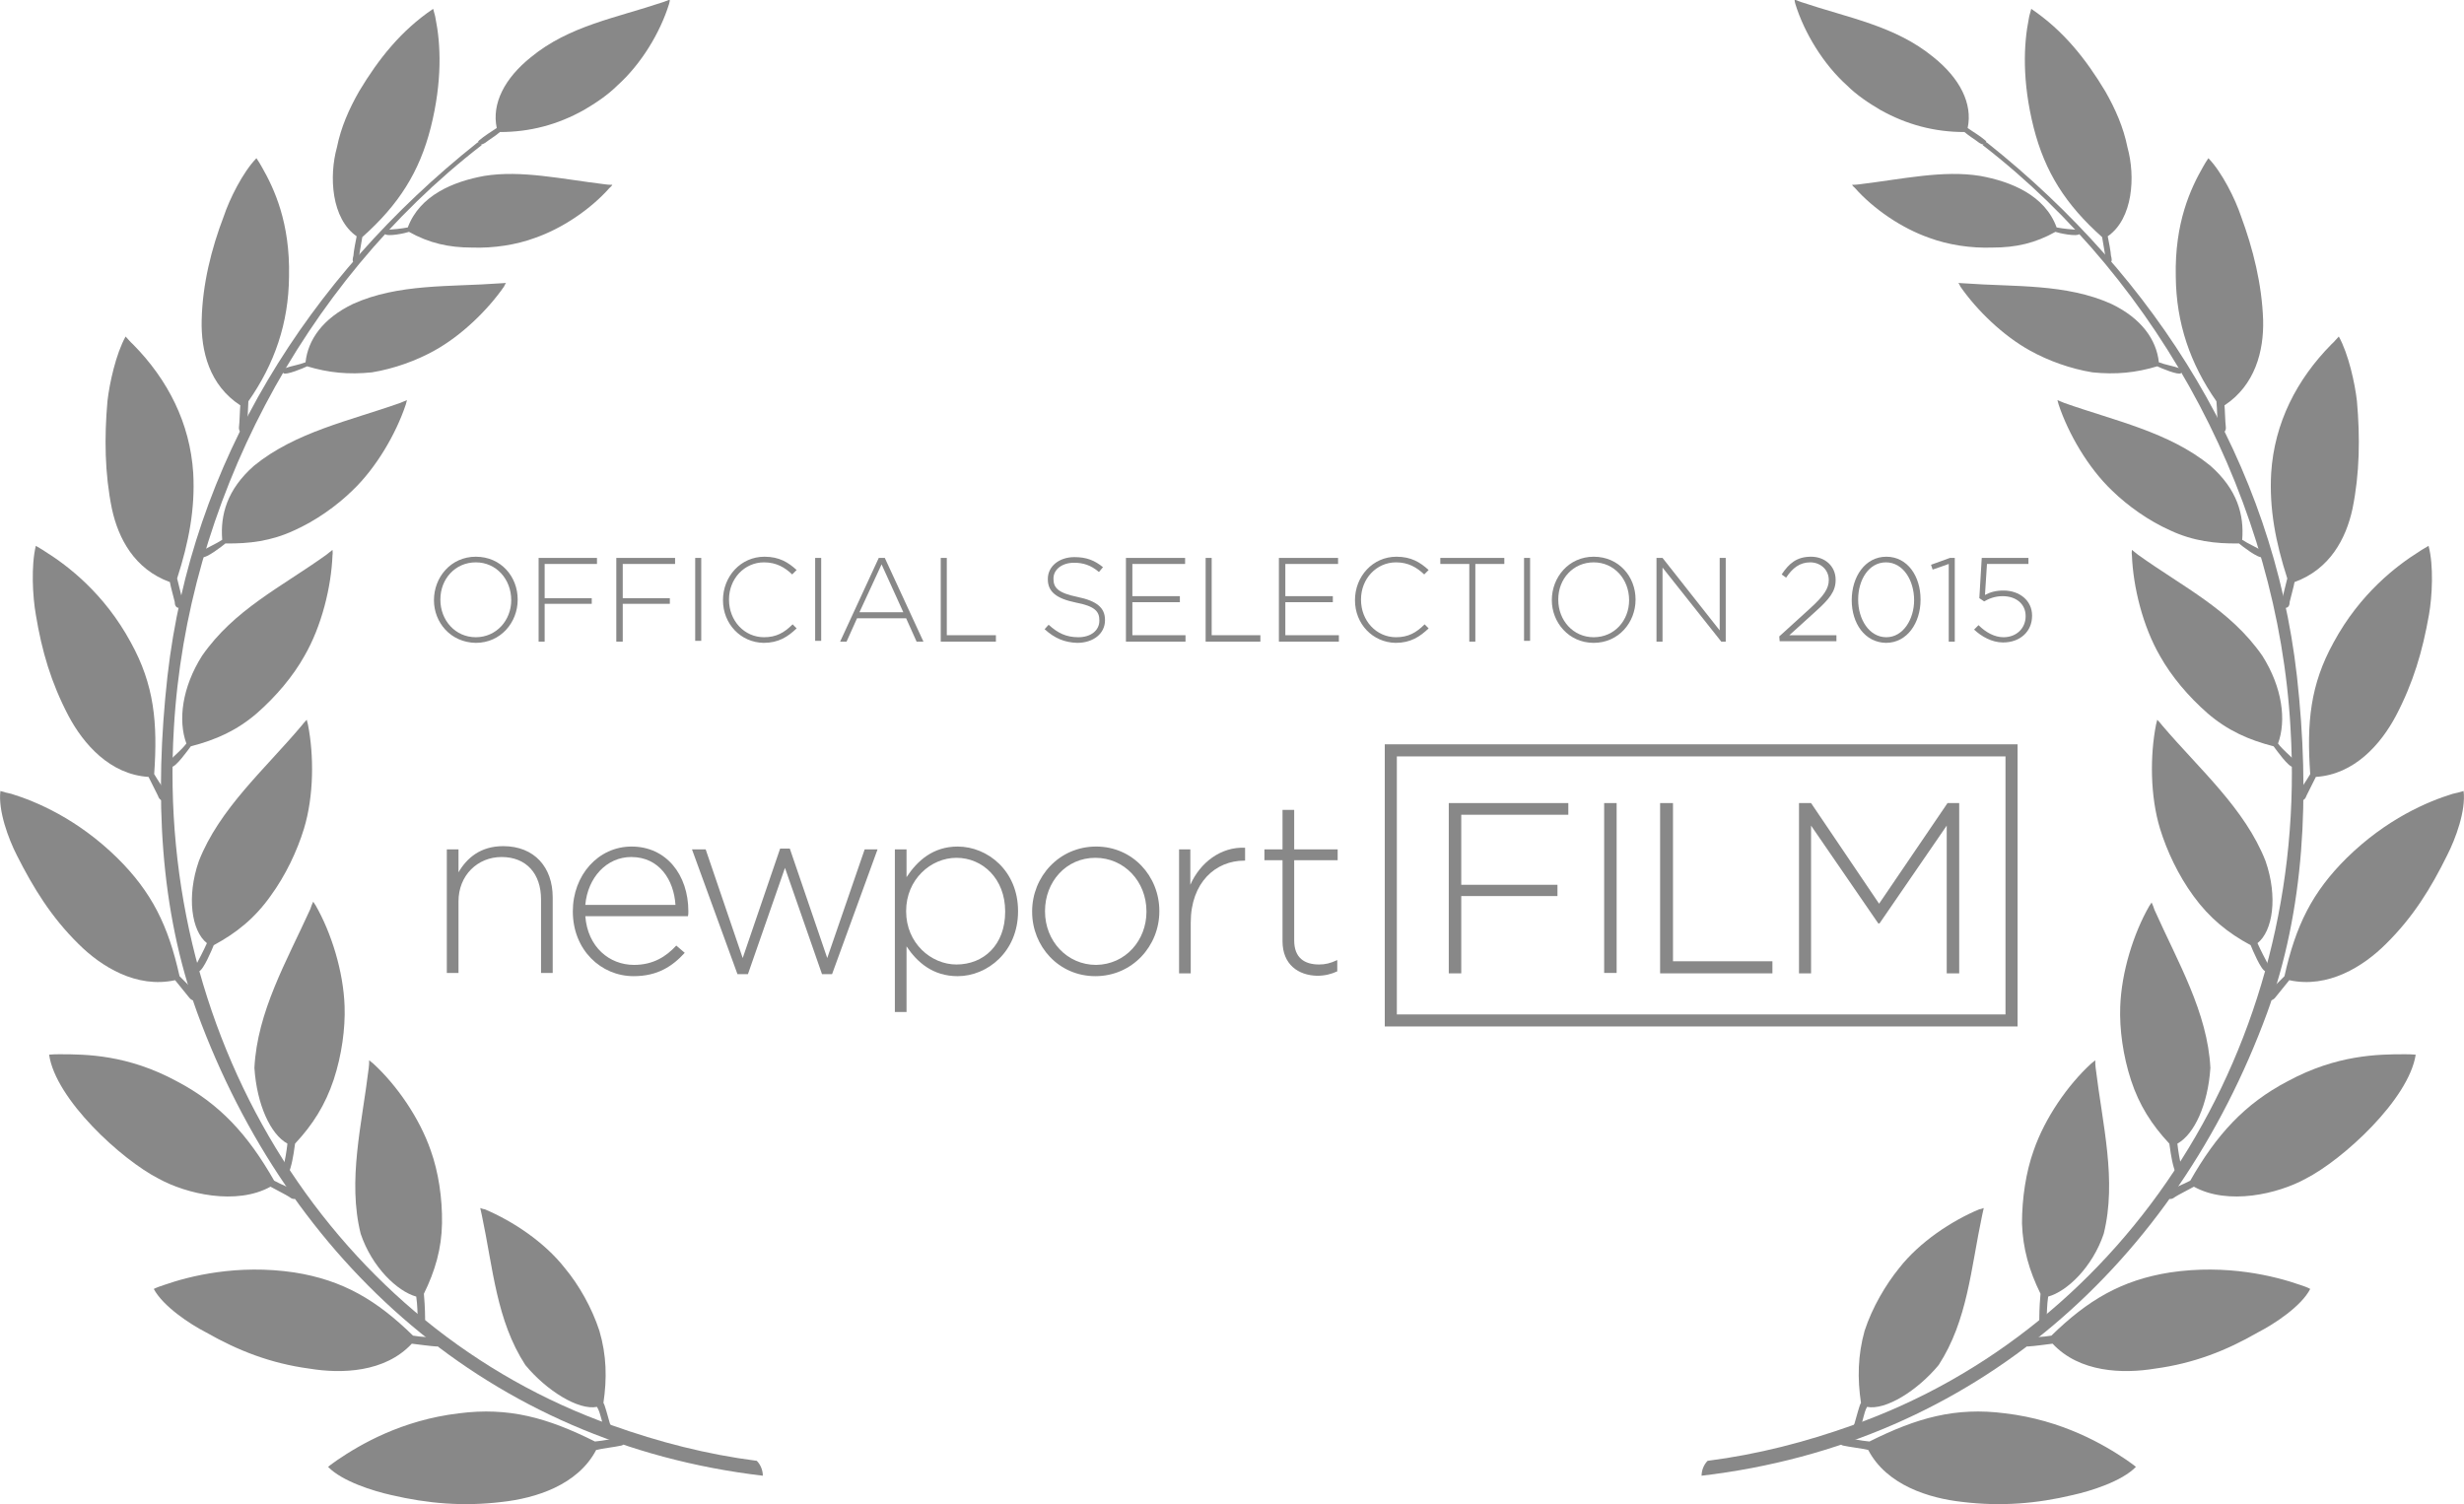 <?xml version="1.0" encoding="utf-8"?>
<!-- Generator: Adobe Illustrator 18.1.1, SVG Export Plug-In . SVG Version: 6.00 Build 0)  -->
<!DOCTYPE svg PUBLIC "-//W3C//DTD SVG 1.1//EN" "http://www.w3.org/Graphics/SVG/1.1/DTD/svg11.dtd">
<svg version="1.1" id="Layer_1" xmlns="http://www.w3.org/2000/svg" xmlns:xlink="http://www.w3.org/1999/xlink" x="0px" y="0px"
	 viewBox="-0.1 418.4 612.1 373.7" enable-background="new -0.1 418.4 612.1 373.7" xml:space="preserve">
<g>
	<path fill="#888888" d="M107.7,567.5L107.7,567.5c0-5.7,4.2-10.8,10.4-10.8c6.3,0,10.4,5,10.4,10.6v0.1c0,5.6-4.2,10.7-10.4,10.7
		C111.8,578,107.7,573,107.7,567.5z M126.9,567.5L126.9,567.5c0-5.2-3.7-9.4-8.8-9.4c-5.1,0-8.8,4.1-8.8,9.2v0.1
		c0,5.1,3.7,9.3,8.8,9.3C123.2,576.7,126.9,572.5,126.9,567.5z"/>
	<polygon fill="#888888" points="133.7,557 148.2,557 148.2,558.5 135.2,558.5 135.2,567 146.9,567 146.9,568.4 135.2,568.4 
		135.2,577.8 133.7,577.8 	"/>
	<polygon fill="#888888" points="153,557 167.6,557 167.6,558.5 154.6,558.5 154.6,567 166.3,567 166.3,568.4 154.6,568.4 
		154.6,577.8 153,577.8 	"/>
	<rect x="172.6" y="557" fill="#888888" width="1.5" height="20.6"/>
	<path fill="#888888" d="M179.5,567.5L179.5,567.5c0-5.9,4.4-10.8,10.3-10.8c3.7,0,5.9,1.4,8,3.3l-1.1,1.1c-1.8-1.7-3.9-3-7-3
		c-4.9,0-8.7,4.1-8.7,9.2v0.1c0,5.2,3.8,9.3,8.7,9.3c3,0,5-1.1,7.1-3.2l1,1c-2.2,2.1-4.5,3.6-8.2,3.6
		C183.9,578,179.5,573.4,179.5,567.5z"/>
	<rect x="202.4" y="557" fill="#888888" width="1.5" height="20.6"/>
	<path fill="#888888" d="M218.2,557h1.5l9.6,20.8h-1.7L225,572h-12.2l-2.6,5.8h-1.6L218.2,557z M224.3,570.5l-5.4-11.9l-5.5,11.9
		H224.3z"/>
	<polygon fill="#888888" points="233.6,557 235.1,557 235.1,576.2 247.3,576.2 247.3,577.8 233.6,577.8 	"/>
	<path fill="#888888" d="M259.4,574.7l1-1.1c2.3,2.1,4.4,3.1,7.4,3.1c3.1,0,5.2-1.7,5.2-4.1v-0.1c0-2.2-1.1-3.5-5.8-4.4
		c-4.9-1-7-2.7-7-5.8v-0.1c0-3.1,2.8-5.4,6.6-5.4c3,0,5,0.8,7.1,2.5l-1,1.2c-2-1.7-3.9-2.3-6.2-2.3c-3,0-5.1,1.7-5.1,3.9v0.1
		c0,2.2,1.1,3.5,6,4.5c4.8,1,6.8,2.7,6.8,5.7v0.1c0,3.3-2.9,5.6-6.9,5.6C264.4,578,261.9,577,259.4,574.7z"/>
	<polygon fill="#888888" points="279.6,557 294.3,557 294.3,558.5 281.2,558.5 281.2,566.5 293,566.5 293,568 281.2,568 
		281.2,576.2 294.4,576.2 294.4,577.8 279.6,577.8 	"/>
	<polygon fill="#888888" points="299.4,557 300.9,557 300.9,576.2 313,576.2 313,577.8 299.4,577.8 	"/>
	<polygon fill="#888888" points="317.6,557 332.3,557 332.3,558.5 319.2,558.5 319.2,566.5 331,566.5 331,568 319.2,568 
		319.2,576.2 332.5,576.2 332.5,577.8 317.6,577.8 	"/>
	<path fill="#888888" d="M336.5,567.5L336.5,567.5c0-5.9,4.4-10.8,10.3-10.8c3.7,0,5.9,1.4,8,3.3l-1.1,1.1c-1.8-1.7-3.9-3-7-3
		c-4.9,0-8.7,4.1-8.7,9.2v0.1c0,5.2,3.8,9.3,8.7,9.3c3,0,5-1.1,7.1-3.2l1,1c-2.2,2.1-4.5,3.6-8.2,3.6
		C340.9,578,336.5,573.4,336.5,567.5z"/>
	<polygon fill="#888888" points="364.9,558.5 357.7,558.5 357.7,557 373.6,557 373.6,558.5 366.4,558.5 366.4,577.8 364.9,577.8 	
		"/>
	<rect x="378.5" y="557" fill="#888888" width="1.5" height="20.6"/>
	<path fill="#888888" d="M385.4,567.5L385.4,567.5c0-5.7,4.2-10.8,10.4-10.8c6.3,0,10.4,5,10.4,10.6v0.1c0,5.6-4.2,10.7-10.4,10.7
		S385.4,573,385.4,567.5z M404.6,567.5L404.6,567.5c0-5.2-3.7-9.4-8.8-9.4c-5.1,0-8.8,4.1-8.8,9.2v0.1c0,5.1,3.7,9.3,8.8,9.3
		C401,576.7,404.6,572.5,404.6,567.5z"/>
	<polygon fill="#888888" points="411.4,557 412.9,557 427.1,575 427.1,557 428.6,557 428.6,577.8 427.5,577.8 412.9,559.4 
		412.9,577.8 411.4,577.8 	"/>
	<path fill="#888888" d="M441.9,576.5l7.7-7c3.4-3.1,4.6-4.9,4.6-7c0-2.7-2.2-4.4-4.6-4.4c-2.6,0-4.4,1.4-6,3.8l-1.1-0.8
		c1.8-2.7,3.7-4.4,7.3-4.4c3.5,0,6.1,2.4,6.1,5.7v0.1c0,2.8-1.5,4.7-5.2,8l-6.3,5.7h11.7v1.5H442L441.9,576.5L441.9,576.5z"/>
	<path fill="#888888" d="M459.9,567.5L459.9,567.5c0-5.8,3.3-10.8,8.6-10.8s8.5,4.9,8.5,10.6v0.1c0,5.7-3.3,10.7-8.6,10.7
		C463.1,578,459.9,573.2,459.9,567.5z M475.4,567.5L475.4,567.5c0-4.9-2.7-9.4-7-9.4s-6.9,4.4-6.9,9.2v0.1c0,4.8,2.7,9.3,7,9.3
		C472.7,576.7,475.4,572.2,475.4,567.5z"/>
	<polygon fill="#888888" points="484,558.5 480,559.9 479.6,558.7 484.3,557 485.5,557 485.5,577.8 484,577.8 	"/>
	<path fill="#888888" d="M490.3,574.8l1.1-1.1c1.8,1.8,4,3,6.2,3c3.3,0,5.5-2.3,5.5-5.2v-0.1c0-2.9-2.3-4.9-5.7-4.9
		c-1.9,0-3.4,0.6-4.6,1.3l-1.2-0.8l0.6-10h11.6v1.5h-10.3l-0.5,7.7c1.3-0.7,2.7-1.1,4.6-1.1c4,0,7.1,2.5,7.1,6.2v0.1
		c0,3.9-3,6.6-7.2,6.6C494.7,578,492.1,576.5,490.3,574.8z"/>
	<path fill="#888888" d="M422.6,785c68.2-8,117.8-53.2,140.5-115c9.3-25.6,10.7-53.9,7.4-83.6c-6-53-34.8-99-76.9-132.5
		c-0.1-0.1-0.3-0.2-0.3-0.1c-0.1,0.1-0.5,0.3-0.7,0.4c-0.2,0.1-0.3,0-0.1,0.3c44.6,34.5,73.3,89.3,76.4,144.7
		c4.8,79.1-40.7,149.2-108.9,173.3c-11.5,4.1-23.4,7.2-35.9,8.8C423.2,782.2,422.6,783.6,422.6,785"/>
	<path fill="#888888" d="M592.6,652.9c-5.6,5.6-14.4,11.1-24,9c-0.5,0.6-3,3.7-3.4,4.2c-0.4,0.6-1.3,1.1-1.9,0.7
		c-0.4-0.2-0.7-0.7-0.3-1.4c1.4-1.5,2.8-2.9,4.4-4.5c2.8-12.6,6.9-20.9,15.5-29.4c9.9-9.7,20.1-14,26.3-15.9
		c0.9-0.2,1.8-0.4,2.7-0.7c0.6,4.9-2,11.9-4.1,16C603.8,639,599.4,646.2,592.6,652.9"/>
	<path fill="#888888" d="M510.5,476c0.8,0.3,5.4,1.3,6,0.5c0.2-0.2-0.1-1-0.5-1c-1.7-0.1-3.6-0.3-5.2-0.6c-2.9-8-11.3-11.4-19-12.8
		c-9.2-1.5-19.3,0.8-30.1,2.1c-0.6,0.1-1.1,0.1-1.7,0.1c0.1,0.3,0.4,0.5,0.7,0.8c4.6,5.2,11.6,10,18.5,12.4
		c4.6,1.7,10.2,2.6,15.7,2.4C500.7,479.9,505.5,478.8,510.5,476"/>
	<path fill="#888888" d="M492.6,454.2c-0.4,0.1-0.4,0-1-0.3c-1.3-1-2.4-1.6-3.7-2.7c-7.4,0-14.3-1.8-20.9-5.5
		c-2.9-1.7-5.9-3.7-8.3-6.1c-5.9-5.3-10.6-13.1-12.8-20.2c-0.1-0.4-0.2-0.7-0.2-1.1c0.6,0.2,1,0.4,1.6,0.6
		c11.9,4,23.4,5.9,32.9,13.7c6.5,5.2,9.8,11.5,8.5,17.6c1.4,1,3,1.9,4.4,3.1C493.7,453.8,493,454.2,492.6,454.2"/>
	<path fill="#888888" d="M535.8,509.4c0.8,0.4,5.3,2.3,5.9,1.7c0.3-0.3,0.1-1.1-0.3-1.2c-1.7-0.6-3.7-0.9-5.2-1.5
		c-0.6-5.6-4.3-10.9-11.8-14.5c-11.3-5.1-24.2-4.2-36.3-5.1c-0.6,0-1.1-0.1-1.7-0.1c0.2,0.3,0.4,0.6,0.5,0.9
		c4.1,5.9,10.6,12.2,17.3,15.9c4.5,2.5,10,4.5,15.5,5.4C525.5,511.5,530.5,511,535.8,509.4"/>
	<path fill="#888888" d="M595.1,596.2c-3.7,7-10.3,14.6-19.9,15.2c-0.3,0.7-2.1,4.1-2.3,4.6c-0.2,0.7-0.8,1.5-1.6,1.2
		c-0.3-0.1-0.7-0.5-0.7-1.3c1-1.9,2.1-3.3,3.2-5.2c-0.9-12.8,0-22.2,5.8-32.7c6.6-12.2,15.7-19.1,21.3-22.6c0.7-0.5,1.5-0.9,2.3-1.4
		c1.3,4.9,0.9,12.6,0.1,17.1C601.7,580.2,599.4,588,595.1,596.2"/>
	<path fill="#888888" d="M584.3,544.8c-1.6,7.4-5.6,15-14.4,18.2c-0.1,0.8-1.1,4.4-1.2,4.9c0,0.8-0.3,1.6-1.2,1.5
		c-0.3-0.1-0.9-0.3-0.9-1c0.4-2,1-4.2,1.5-6.3c-2.9-9-4.5-17.3-4-26.2c0.8-12.4,6.3-23.2,15-32c0.7-0.6,1.2-1.3,1.8-1.9
		c2.4,4.3,4,11.6,4.5,16C586.2,527,586.1,536,584.3,544.8"/>
	<path fill="#888888" d="M562.1,497.9c0.2,7.7-2,16.2-9.6,21.2c0.1,0.8,0.2,4.5,0.3,5c0.1,0.7,0.1,1.6-0.8,1.8c-0.3,0-0.8,0-1.1-0.8
		c-0.2-2-0.2-4.9-0.4-7c-6.5-9.3-10-19.4-10.1-31c-0.3-13.4,3.7-21.9,6.8-27.3c0.4-0.7,0.8-1.4,1.3-2.1c3.4,3.5,6.7,10.2,8.1,14.4
		C559.6,480.2,561.8,489,562.1,497.9"/>
	<path fill="#888888" d="M528.4,455c2,7.2,1.4,17.7-4.9,22.1c0.2,0.9,0.8,4.1,0.8,4.8c0.2,0.8,0.4,1.5-0.3,1.8
		c-0.3,0.1-0.5,0.1-0.9-0.6c-0.4-2-0.6-3.7-1-5.8c-9.1-8.1-14.2-16.2-17-27.2c-2.9-11.5-2.5-20.7-1.2-27.1c0.1-0.8,0.4-1.5,0.6-2.4
		c8,5.4,13.6,12.5,18.4,20.5C525.4,445.5,527.4,450,528.4,455"/>
	<path fill="#888888" d="M556.1,553.4c0.7,0.6,4.8,3.8,5.8,3.4c0.3-0.2,0.4-1.3,0-1.5c-1.5-1-3.5-1.8-5-2.8
		c0.5-6.2-1.2-12.5-7.9-18.4c-10.3-8.4-23.9-11.2-36.3-15.6c-0.6-0.2-1.1-0.5-1.7-0.7c0.1,0.4,0.2,0.8,0.3,1.1
		c2.4,7.2,7.3,15.7,13.3,21.4c3.9,3.8,9.1,7.5,14.5,9.9C544.7,552.8,550.2,553.5,556.1,553.4"/>
	<path fill="#888888" d="M564.7,603.8c0.6,0.8,3.8,5.3,4.8,5.1c0.4,0,0.8-1.1,0.5-1.5c-1.4-1.5-3-2.7-4.2-4.3
		c2.1-5.7,1.1-13.9-3.9-21.8c-8-11.5-19.6-17-30.9-25.1c-0.5-0.4-1-0.8-1.5-1.2c0,0.4-0.1,0.8,0,1.3c0.3,7.9,2.7,17.7,7,25.1
		c2.8,5,7,10,11.8,14.2C553.3,599.9,558.5,602.2,564.7,603.8"/>
	<path fill="#888888" d="M559,653.2c0.4,1,2.6,6.3,3.7,6.5c0.4,0,1.1-0.8,0.8-1.4c-0.9-1.7-2-3.8-2.8-5.6c3.8-3,5.1-11.5,2-20.4
		c-5.1-13-16.4-22.8-25.6-33.6c-0.4-0.5-0.8-1-1.3-1.5c-0.1,0.4-0.2,0.8-0.3,1.2c-1.5,7.6-1.5,17.7,1,25.9
		c1.7,5.5,4.5,11.5,8.3,16.7C548.8,646.5,553.4,650.2,559,653.2"/>
	<path fill="#888888" d="M572.7,711.2c-6.9,3.8-19.3,6.7-27.8,2c-0.7,0.4-4.2,2.2-4.6,2.5c-0.6,0.5-1.5,0.9-2,0.1
		c-0.3-0.3-0.5-0.8,0.1-1.4c1.7-1,3.7-1.7,5.6-2.7c6.5-11.4,13.5-19.1,24.2-24.7c12.2-6.6,22.5-6.7,29-6.7c0.9,0,1.8,0,2.8,0.1
		C598.3,691.5,581.9,706.5,572.7,711.2"/>
	<path fill="#888888" d="M538.8,702.5c0.1,0.7,0.5,3.9,1.1,5.9c0.2,0.6,0.3,1.4,1.2,1.1c0.4-0.1,0.7-0.7,0.7-1c-0.4-1.9-0.8-4.1-1-6
		c4.2-2.3,7.6-9.7,8.2-18.8c-0.7-13.8-8.1-26.3-13.9-39.3c-0.2-0.6-0.4-1.2-0.7-1.8c-0.2,0.3-0.4,0.6-0.6,0.9
		c-3.9,6.8-6.9,16.4-7.2,25c-0.2,5.6,0.7,12.2,2.7,18.3C531.3,692.9,534.4,697.8,538.8,702.5"/>
	<path fill="#888888" d="M535.2,758.4c-7.9,1.3-18.7,1-25.4-6.2c-1.7,0.2-4.4,0.6-6.2,0.7c-0.5,0-0.8-0.3-1.1-0.8
		c-0.1-0.4,0-0.8,0.8-1.2c2-0.4,4-0.3,6.2-0.7c9-8.8,17.4-13.8,29.5-15.7c14.1-2.1,26,0.9,32.3,3.1c0.9,0.3,1.8,0.6,2.5,1
		c-2.2,4.3-8.9,8.7-13,10.8C553,753.9,544.9,757.1,535.2,758.4"/>
	<path fill="#888888" d="M506.8,739.8c-0.1,0.8-0.3,3.9-0.3,6c0,0.6-0.1,1.4,0.8,1.4c0.4,0,0.9-0.4,1-0.8c0.1-1.9,0.1-3.9,0.4-5.9
		c4.7-1.3,11-7.3,13.8-15.6c3.3-13.3-0.3-27.1-2-41.2c-0.1-0.6-0.1-1.3-0.1-1.9c-0.3,0.3-0.7,0.5-1,0.8
		c-5.8,5.3-11.5,13.5-14.3,21.6c-1.9,5.3-2.9,11.8-2.9,18.1C502.4,728.6,504,734.1,506.8,739.8"/>
	<path fill="#888888" d="M462.2,766.9c-0.4,0.6-1,3.1-1.6,5.1c-0.2,0.4-0.5,1.2,0.3,1.4c0.4,0.1,1-0.1,1.1-0.4
		c0.8-1.7,0.8-3.4,1.7-5.1c4.6,0.9,12.5-4,17.8-10.4c7.2-11.1,8-24,10.8-37.2c0.1-0.6,0.3-1.2,0.4-1.8c-0.4,0.1-0.7,0.3-1.1,0.3
		c-6.9,2.9-14.8,8.1-19.9,14.6c-3.4,4.2-6.7,9.8-8.6,15.6C461.4,755.1,461.3,760.9,462.2,766.9"/>
	<path fill="#888888" d="M487.3,791.5c-8.1-0.9-18.7-4.1-23.3-12.9c-1.6-0.4-4.5-0.7-6.3-1.1c-0.5-0.1-0.7-0.5-0.8-1.1
		c0-0.3,0.3-0.8,1.1-0.9c2.1,0.3,4,0.8,6.3,1c11.8-5.9,21.4-8.6,33.7-7c14.3,1.7,24.6,7.8,30.2,11.6c0.8,0.6,1.6,1.1,2.3,1.7
		c-3.5,3.6-11.2,6-15.7,7C506,791.9,497.1,792.7,487.3,791.5"/>
	<path fill="#888888" d="M189.4,785c-68.1-8-117.8-53.2-140.5-115c-9.3-25.6-10.7-53.9-7.4-83.6c6-53,34.8-99,76.9-132.5
		c0.1-0.1,0.3-0.2,0.3-0.1c0.1,0.1,0.5,0.3,0.7,0.4c0.2,0.1,0.3,0,0.1,0.3C74.9,489,46.3,543.8,43.1,599.2
		C38.3,678.2,83.8,748.4,152,772.5c11.5,4.1,23.4,7.2,35.9,8.8C188.8,782.2,189.4,783.6,189.4,785"/>
	<path fill="#888888" d="M19.4,652.9c5.6,5.6,14.4,11.1,24,9c0.5,0.6,3,3.7,3.4,4.2c0.4,0.6,1.2,1.1,1.8,0.7
		c0.4-0.2,0.7-0.7,0.3-1.4c-1.4-1.5-2.8-2.9-4.4-4.5c-2.8-12.6-6.9-20.9-15.5-29.4c-9.9-9.7-20.1-14-26.3-15.9
		c-0.9-0.2-1.8-0.4-2.7-0.7c-0.6,4.9,2,11.9,4.1,16C8.2,639,12.6,646.2,19.4,652.9"/>
	<path fill="#888888" d="M101.5,476c-0.8,0.3-5.4,1.3-6,0.5c-0.2-0.2,0.1-1,0.5-1c1.7-0.1,3.6-0.3,5.2-0.6c3-8,11.3-11.4,19-12.8
		c9.2-1.5,19.3,0.8,30.1,2.1c0.5,0.1,1.1,0.1,1.7,0.1c-0.1,0.3-0.4,0.5-0.7,0.8c-4.6,5.2-11.6,10-18.5,12.4
		c-4.6,1.7-10.2,2.6-15.7,2.4C111.4,479.9,106.5,478.8,101.5,476"/>
	<path fill="#888888" d="M119.4,454.2c0.4,0.1,0.4,0,1-0.3c1.3-1,2.4-1.6,3.7-2.7c7.4,0,14.3-1.8,20.9-5.5c2.9-1.7,5.9-3.7,8.3-6.1
		c5.9-5.3,10.6-13.1,12.8-20.2c0.1-0.4,0.2-0.7,0.2-1.1c-0.6,0.2-1,0.4-1.6,0.6c-11.9,4-23.4,5.9-32.9,13.7
		c-6.5,5.2-9.8,11.5-8.5,17.6c-1.5,1-3,1.9-4.4,3.1C118.3,453.8,119,454.2,119.4,454.2"/>
	<path fill="#888888" d="M76.2,509.4c-0.8,0.4-5.3,2.3-5.9,1.7c-0.3-0.3-0.1-1.1,0.3-1.2c1.7-0.6,3.7-0.9,5.2-1.5
		c0.6-5.6,4.3-10.9,11.8-14.5c11.3-5.1,24.2-4.2,36.3-5.1c0.6,0,1.1-0.1,1.7-0.1c-0.2,0.3-0.4,0.6-0.5,0.9
		c-4.1,5.9-10.6,12.2-17.3,15.9c-4.5,2.5-10,4.5-15.5,5.4C86.5,511.5,81.5,511,76.2,509.4"/>
	<path fill="#888888" d="M16.9,596.2c3.7,7,10.3,14.6,19.9,15.2c0.3,0.7,2.1,4.1,2.3,4.6c0.2,0.7,0.8,1.5,1.6,1.2
		c0.4-0.1,0.7-0.5,0.7-1.3c-1-1.9-2.1-3.3-3.2-5.2c0.9-12.8,0-22.2-5.8-32.7c-6.6-12.2-15.7-19.1-21.3-22.6
		c-0.7-0.5-1.5-0.9-2.3-1.4c-1.2,4.9-0.8,12.6,0,17.1C10.3,580.2,12.6,588,16.9,596.2"/>
	<path fill="#888888" d="M27.7,544.8c1.6,7.4,5.6,15,14.4,18.2c0.1,0.8,1.1,4.4,1.2,4.9c0,0.8,0.3,1.6,1.2,1.5
		c0.3-0.1,0.9-0.3,0.9-1c-0.4-2-1-4.2-1.5-6.3c2.9-9,4.5-17.3,4-26.2c-0.8-12.4-6.3-23.2-15-32c-0.7-0.6-1.2-1.3-1.8-1.9
		c-2.4,4.3-4,11.6-4.5,16C25.8,527,25.9,536,27.7,544.8"/>
	<path fill="#888888" d="M50,497.9c-0.2,7.7,1.9,16.2,9.6,21.2c-0.1,0.8-0.2,4.5-0.3,5c-0.1,0.7-0.1,1.6,0.8,1.8
		c0.3,0,0.8,0,1.1-0.8c0.2-2,0.3-4.9,0.4-7c6.5-9.3,10-19.4,10.1-31c0.3-13.4-3.7-21.9-6.8-27.3c-0.4-0.7-0.8-1.4-1.3-2.1
		c-3.4,3.5-6.7,10.2-8.1,14.4C52.4,480.2,50.2,489,50,497.9"/>
	<path fill="#888888" d="M83.6,455c-2,7.2-1.4,17.7,4.9,22.1c-0.2,0.9-0.8,4.1-0.8,4.8c-0.2,0.8-0.4,1.5,0.3,1.8
		c0.3,0.1,0.5,0.1,0.9-0.6c0.4-2,0.6-3.7,1-5.8c9.1-8.1,14.2-16.2,17-27.2c2.9-11.5,2.5-20.7,1.2-27.1c-0.1-0.8-0.4-1.5-0.6-2.4
		c-8,5.4-13.6,12.5-18.4,20.5C86.6,445.5,84.6,450,83.6,455"/>
	<path fill="#888888" d="M55.9,553.4c-0.7,0.6-4.8,3.8-5.8,3.4c-0.3-0.2-0.4-1.3,0-1.5c1.5-1,3.5-1.8,5-2.8
		c-0.5-6.2,1.2-12.5,7.9-18.4c10.3-8.4,23.9-11.2,36.3-15.6c0.6-0.2,1.1-0.5,1.7-0.7c-0.1,0.4-0.2,0.8-0.3,1.1
		c-2.4,7.2-7.3,15.7-13.3,21.4c-3.9,3.8-9.1,7.5-14.5,9.9C67.3,552.8,61.8,553.5,55.9,553.4"/>
	<path fill="#888888" d="M47.3,603.8c-0.6,0.8-3.8,5.3-4.8,5.1c-0.4,0-0.8-1.1-0.5-1.5c1.4-1.5,3-2.7,4.2-4.3
		c-2.1-5.7-1.1-13.9,3.9-21.8c8-11.5,19.6-17,30.9-25.1c0.5-0.4,1-0.8,1.5-1.2c0,0.4,0.1,0.8,0,1.3c-0.3,7.9-2.7,17.7-7,25.1
		c-2.8,5-7,10-11.8,14.2C58.7,599.9,53.5,602.2,47.3,603.8"/>
	<path fill="#888888" d="M53,653.2c-0.4,1-2.6,6.3-3.7,6.5c-0.4,0-1.1-0.8-0.8-1.4c0.9-1.7,2-3.8,2.8-5.6c-3.8-3-5.1-11.5-2-20.4
		c5.1-13,16.4-22.8,25.5-33.6c0.4-0.5,0.8-1,1.3-1.5c0.1,0.4,0.2,0.8,0.3,1.2c1.5,7.6,1.5,17.7-1,25.9c-1.7,5.5-4.5,11.5-8.3,16.7
		C63.2,646.5,58.6,650.2,53,653.2"/>
	<path fill="#888888" d="M39.3,711.2c6.9,3.8,19.3,6.7,27.8,2c0.7,0.4,4.2,2.2,4.6,2.5c0.6,0.5,1.5,0.9,2,0.1
		c0.3-0.3,0.5-0.8-0.1-1.4c-1.8-1-3.8-1.7-5.6-2.7c-6.5-11.4-13.5-19.1-24.2-24.7c-12.2-6.6-22.5-6.7-29-6.7c-0.9,0-1.8,0-2.7,0.1
		C13.7,691.5,30.1,706.5,39.3,711.2"/>
	<path fill="#888888" d="M73.2,702.5c-0.1,0.7-0.5,3.9-1.1,5.9c-0.2,0.6-0.3,1.4-1.1,1.1c-0.4-0.1-0.7-0.7-0.7-1
		c0.4-1.9,0.8-4.1,1-6c-4.2-2.3-7.6-9.7-8.2-18.8c0.7-14,8-26.5,13.9-39.5c0.2-0.6,0.4-1.2,0.7-1.8c0.2,0.3,0.4,0.6,0.6,0.9
		c3.9,6.8,6.9,16.4,7.2,25c0.2,5.6-0.7,12.2-2.7,18.3C80.7,692.9,77.6,697.8,73.2,702.5"/>
	<path fill="#888888" d="M76.8,758.4c7.9,1.3,18.7,1,25.4-6.2c1.7,0.2,4.5,0.6,6.2,0.7c0.5,0,0.8-0.3,1.1-0.8c0.1-0.4,0-0.8-0.8-1.2
		c-2-0.4-4-0.3-6.2-0.7c-9-8.8-17.4-13.8-29.5-15.7c-14.1-2.1-26,0.9-32.3,3.1c-0.9,0.3-1.8,0.6-2.6,1c2.3,4.3,8.9,8.7,13,10.8
		C59,753.9,67.1,757.1,76.8,758.4"/>
	<path fill="#888888" d="M105.2,739.8c0.1,0.8,0.3,3.9,0.3,6c0,0.6,0.1,1.4-0.8,1.4c-0.4,0-0.9-0.4-1-0.8c-0.1-1.9-0.1-3.9-0.4-5.9
		c-4.7-1.3-11-7.3-13.8-15.6c-3.3-13.3,0.3-27.1,2-41.2c0.1-0.6,0.1-1.3,0.1-1.9c0.3,0.3,0.7,0.5,1,0.8c5.8,5.3,11.5,13.5,14.3,21.6
		c1.9,5.3,2.9,11.8,2.8,18.1C109.6,728.6,108,734.1,105.2,739.8"/>
	<path fill="#888888" d="M149.8,766.9c0.4,0.6,1,3.1,1.6,5.1c0.2,0.4,0.5,1.2-0.3,1.4c-0.4,0.1-1-0.1-1.1-0.4
		c-0.8-1.7-0.8-3.4-1.8-5.1c-4.6,0.9-12.5-4-17.8-10.4c-7.2-11.1-8-24-10.8-37.2c-0.1-0.6-0.3-1.2-0.4-1.8c0.4,0.1,0.7,0.3,1.1,0.3
		c6.9,2.9,14.8,8.1,19.9,14.6c3.5,4.2,6.7,9.8,8.6,15.6C150.6,755.1,150.7,760.9,149.8,766.9"/>
	<path fill="#888888" d="M124.7,791.5c8.1-0.9,18.7-4.1,23.3-12.9c1.6-0.4,4.5-0.7,6.3-1.1c0.5-0.1,0.7-0.5,0.8-1.1
		c0-0.3-0.3-0.8-1.1-0.9c-2,0.3-4,0.8-6.3,1c-11.8-5.9-21.4-8.6-33.8-7c-14.3,1.7-24.6,7.8-30.2,11.6c-0.8,0.6-1.6,1.1-2.3,1.7
		c3.5,3.6,11.2,6,15.7,7C106.1,791.9,114.9,792.7,124.7,791.5"/>
	<path fill="#888888" d="M110.9,629.4h2.9v5.7c2.1-3.6,5.5-6.5,11.1-6.5c7.8,0,12.3,5.3,12.3,12.7v18.8h-2.9v-18.3
		c0-6.3-3.6-10.5-9.8-10.5c-6,0-10.7,4.6-10.7,11v17.8h-2.9V629.4"/>
	<path fill="#888888" d="M142.2,644.8L142.2,644.8c0-9,6.3-16.1,14.6-16.1c8.6,0,14.1,7,14.1,16.1c0,0.6,0,0.7-0.1,1.2h-25.5
		c0.6,7.7,6,12.1,12.1,12.1c4.8,0,8-2.1,10.5-4.8l2.1,1.8c-3.1,3.4-6.8,5.8-12.7,5.8C149.2,660.9,142.2,654.4,142.2,644.8
		 M167.7,643.2c-0.4-6.2-4-11.9-11-11.9c-6.1,0-10.8,5.1-11.4,11.9H167.7z"/>
	<polyline fill="#888888" points="171.8,629.4 175.2,629.4 184.4,656.4 193.7,629.2 196.1,629.2 205.4,656.4 214.7,629.4 
		217.9,629.4 206.6,660.4 204.1,660.4 194.9,634 185.7,660.4 183.1,660.4 171.8,629.4 	"/>
	<path fill="#888888" d="M222.2,629.4h2.9v6.9c2.7-4.1,6.6-7.6,12.7-7.6c7.4,0,15,6,15,16v0.1c0,10-7.6,16.1-15,16.1
		c-6.2,0-10.1-3.5-12.7-7.4v16.3h-2.9V629.4 M249.6,644.9v-0.1c0-8.1-5.6-13.3-12.1-13.3c-6.4,0-12.5,5.4-12.5,13.2v0.1
		c0,7.9,6.2,13.2,12.5,13.2C244.2,658,249.6,653.2,249.6,644.9z"/>
	<path fill="#888888" d="M256.3,644.9v-0.1c0-8.6,6.7-16.1,15.9-16.1c9.1,0,15.7,7.4,15.7,16v0.1c0,8.6-6.7,16.1-15.9,16.1
		C262.9,660.9,256.3,653.5,256.3,644.9 M284.7,644.9v-0.1c0-7.4-5.5-13.3-12.7-13.3c-7.3,0-12.5,6-12.5,13.2v0.1
		c0,7.4,5.5,13.3,12.7,13.3C279.5,658,284.7,652,284.7,644.9z"/>
	<path fill="#888888" d="M292.7,629.4h2.9v8.8c2.4-5.5,7.6-9.5,13.6-9.2v3.2H309c-7.1,0-13.3,5.4-13.3,15.4v12.6h-2.9v-30.8"/>
	<path fill="#888888" d="M318.5,652.2v-20.1H314v-2.7h4.5v-9.8h2.9v9.8h10.8v2.7h-10.8V652c0,4.4,2.6,6,6.2,6c1.5,0,2.8-0.3,4.5-1.1
		v2.8c-1.5,0.7-3.1,1.1-5,1.1C322.4,660.7,318.5,658,318.5,652.2"/>
	<polyline fill="#888888" points="359.8,617.9 389.5,617.9 389.5,620.8 362.9,620.8 362.9,638.2 386.8,638.2 386.8,641 362.9,641 
		362.9,660.2 359.8,660.2 359.8,617.9 	"/>
	<rect x="398.4" y="617.9" fill="#888888" width="3.1" height="42.2"/>
	<polyline fill="#888888" points="412.3,617.9 415.5,617.9 415.5,657.2 440.2,657.2 440.2,660.2 412.3,660.2 412.3,617.9 	"/>
	<polyline fill="#888888" points="446.8,617.9 449.8,617.9 466.7,642.9 483.7,617.9 486.6,617.9 486.6,660.2 483.5,660.2 
		483.5,623.5 466.8,647.8 466.5,647.8 449.8,623.5 449.8,660.2 446.8,660.2 446.8,617.9 	"/>
	<path fill="#888888" d="M501.1,673.4H343.9v-70.1h157.2L501.1,673.4L501.1,673.4z M346.9,670.4h151.2v-64.1H346.9V670.4
		L346.9,670.4z"/>
</g>
</svg>
